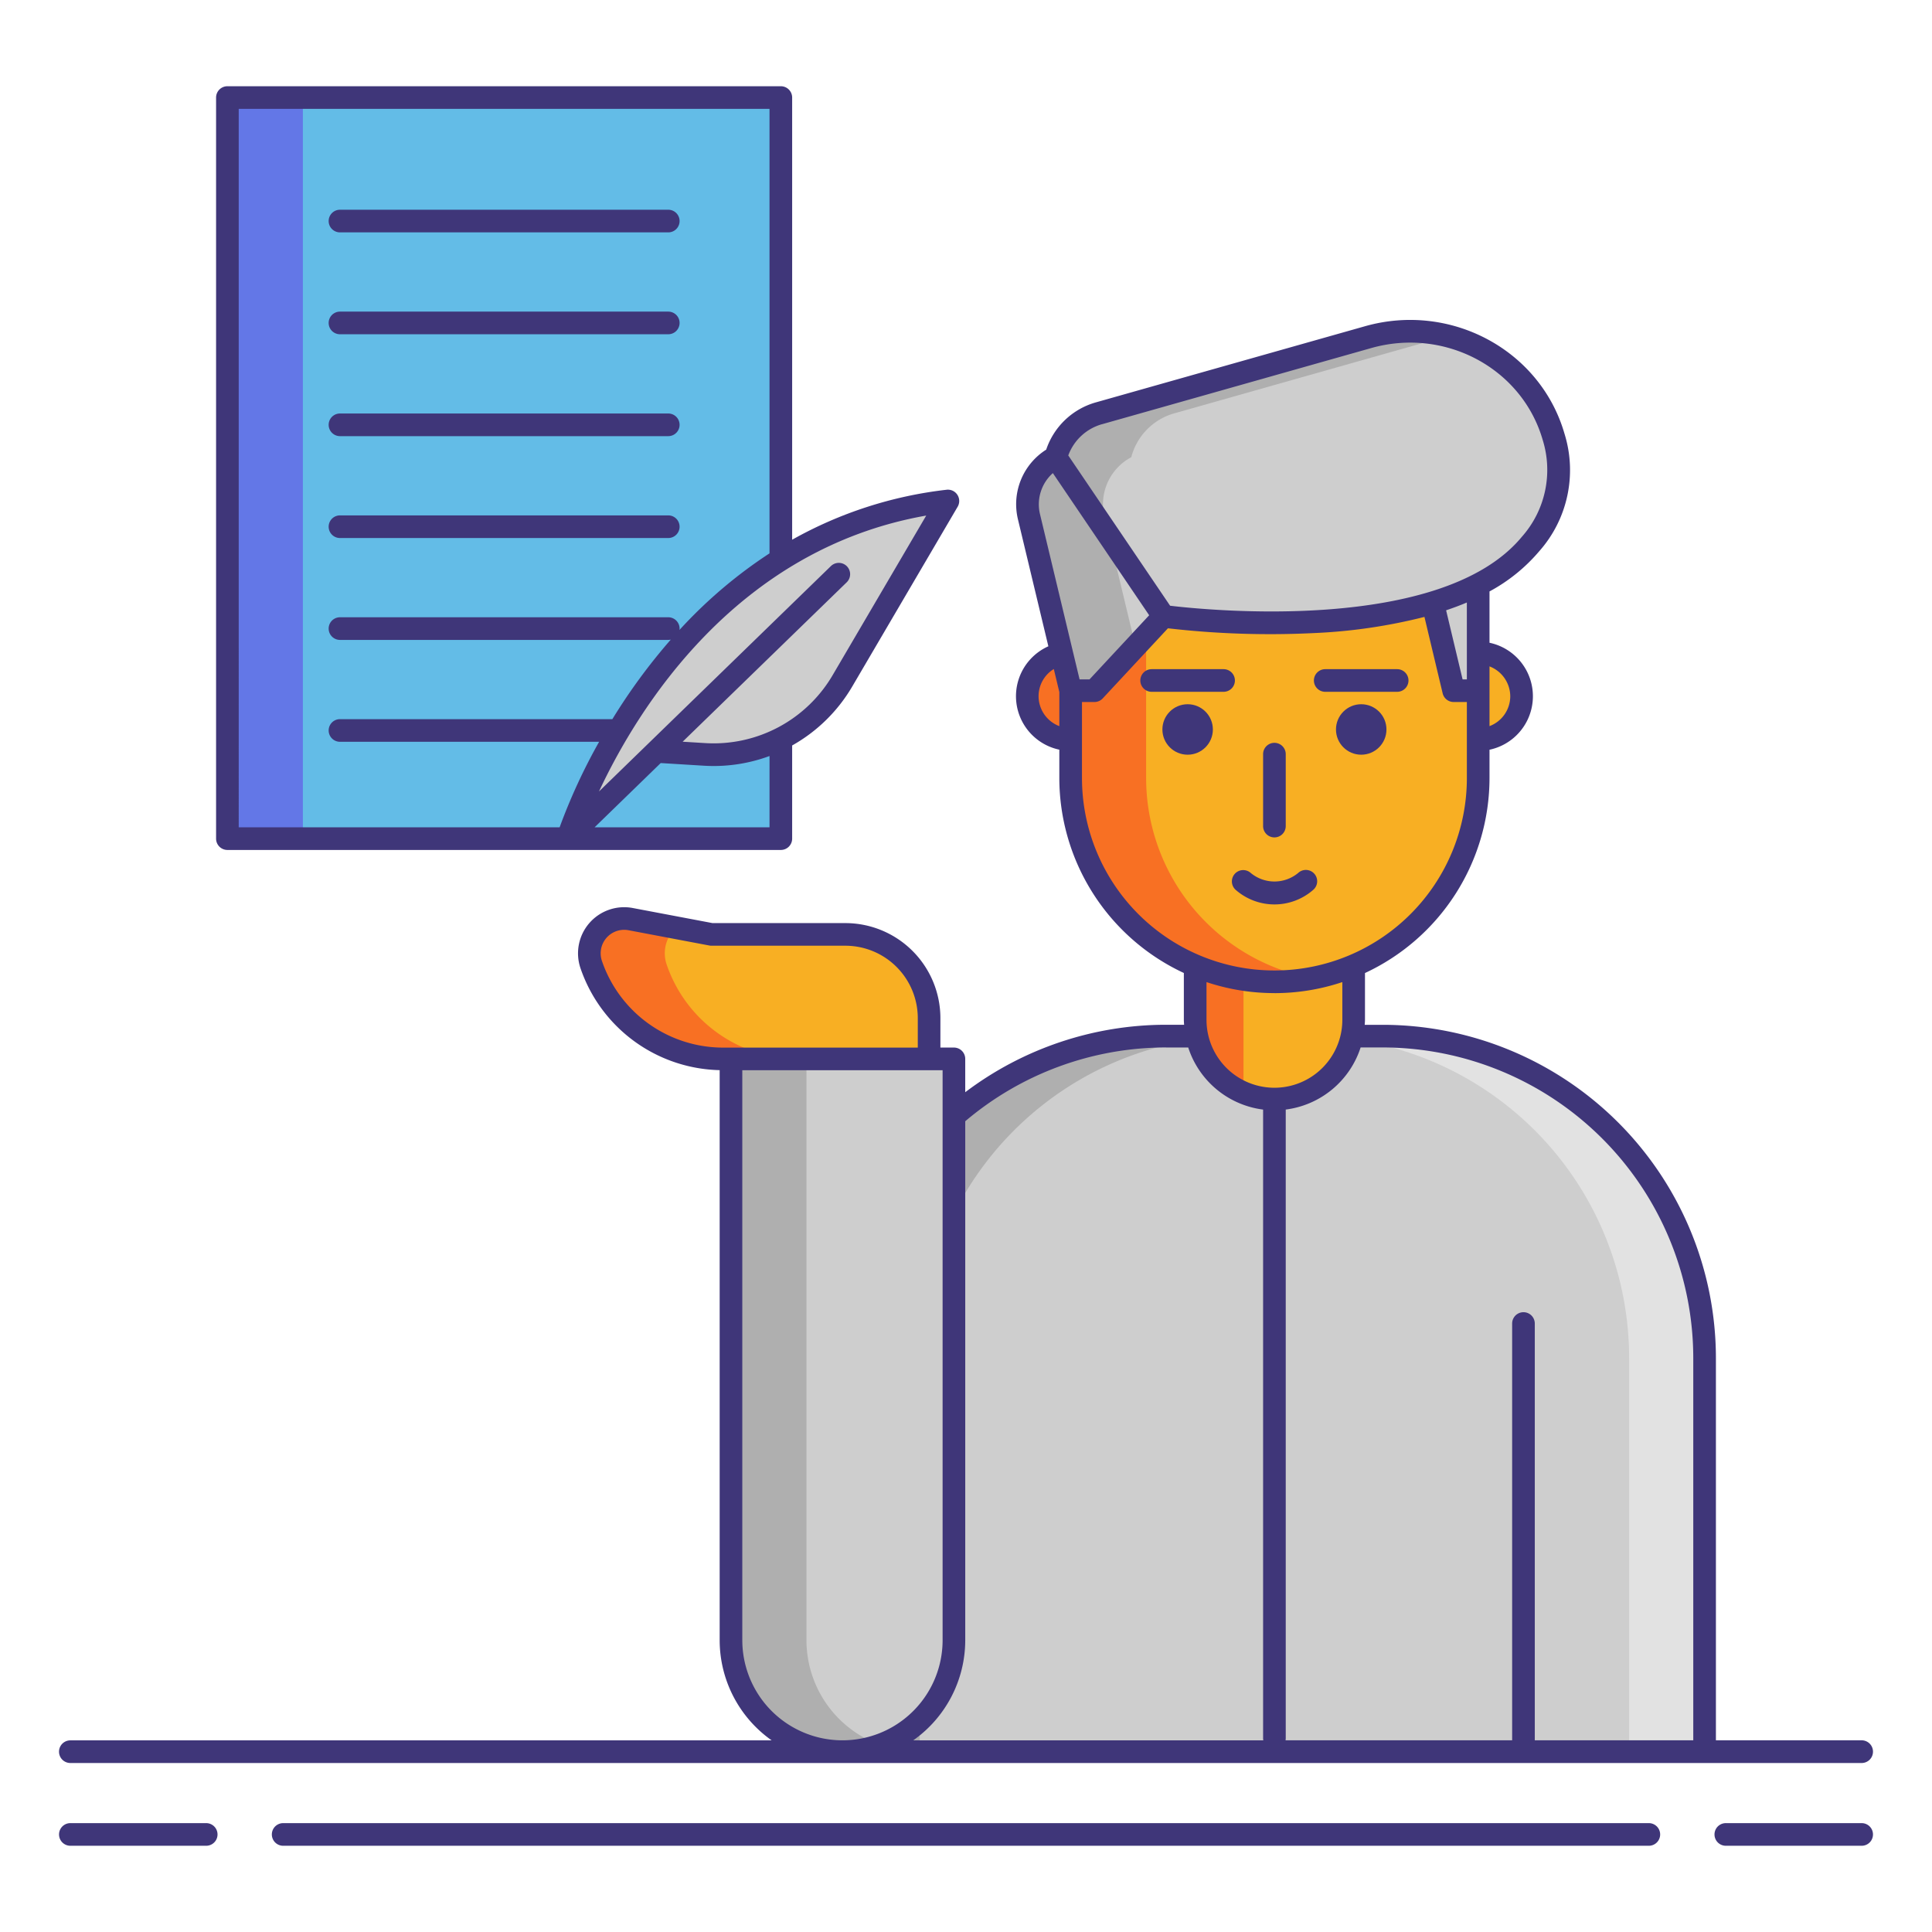<svg xmlns="http://www.w3.org/2000/svg" viewBox="0 0 256 256"><title>icons_</title><path d="M154.522,137.293h28.692a42.654,42.654,0,0,1,42.654,42.654V232.1a0,0,0,0,1,0,0h-114a0,0,0,0,1,0,0V179.947A42.654,42.654,0,0,1,154.522,137.293Z" fill="#cecece"/><path d="M164.522,137.293h-10a42.654,42.654,0,0,0-42.654,42.654V232.1h10V179.947A42.654,42.654,0,0,1,164.522,137.293Z" fill="#afafaf"/><path d="M173.213,137.293h10a42.654,42.654,0,0,1,42.654,42.654V232.1h-10V179.947A42.654,42.654,0,0,0,173.213,137.293Z" fill="#e2e2e2"/><rect x="158.368" y="112.626" width="21" height="33" rx="10.5" ry="10.5" fill="#f8af23"/><path d="M158.368,123.126v12a10.5,10.5,0,0,0,6.4,9.667V113.459A10.5,10.5,0,0,0,158.368,123.126Z" fill="#f87023"/><circle cx="141.868" cy="92.258" r="5.75" fill="#f87023"/><circle cx="195.868" cy="92.258" r="5.75" fill="#f8af23"/><rect x="141.868" y="59.594" width="54" height="70.497" rx="27" ry="27" fill="#f8af23"/><path d="M151.868,103.091v-16.5a27,27,0,0,1,22-26.531,26.988,26.988,0,0,0-32,26.531v16.5a26.987,26.987,0,0,0,32,26.53A27,27,0,0,1,151.868,103.091Z" fill="#f87023"/><polygon points="189.837 79.858 192.618 91.519 195.868 91.519 195.868 76.585 189.837 76.585 189.837 79.858" fill="#cecece"/><path d="M141.867,91.519h3.153l9.163-9.853s36.474,5.135,48.634-9.6a14.76,14.76,0,0,0,3.039-14.191c-3-10.4-14.161-16.152-24.573-13.205l-35.7,10.1a8.183,8.183,0,0,0-5.689,5.808h0a7.056,7.056,0,0,0-3.555,7.877Z" fill="#cecece"/><path d="M149.9,60.581a8.183,8.183,0,0,1,5.689-5.808l35.7-10.1c.178-.05.357-.078.535-.123a20.3,20.3,0,0,0-10.535.123l-35.7,10.1a8.183,8.183,0,0,0-5.689,5.808,7.056,7.056,0,0,0-3.555,7.877l5.525,23.062h3.153l5.444-5.854-4.123-17.208A7.056,7.056,0,0,1,149.9,60.581Z" fill="#afafaf"/><circle cx="157.368" cy="96.658" r="3.344" fill="#3f3679"/><circle cx="180.368" cy="96.658" r="3.344" fill="#3f3679"/><path d="M96.86,140.314H126.4a0,0,0,0,1,0,0v77.018a14.77,14.77,0,0,1-14.77,14.77h0a14.77,14.77,0,0,1-14.77-14.77V140.314a0,0,0,0,1,0,0Z" fill="#cecece"/><path d="M106.86,217.331V140.314h-10v77.018a14.77,14.77,0,0,0,14.77,14.77h0a14.708,14.708,0,0,0,5-.887A14.762,14.762,0,0,1,106.86,217.331Z" fill="#afafaf"/><path d="M123.11,140.314V134.9a11.083,11.083,0,0,0-11.083-11.083H94.276l-10.712-2.027a4.615,4.615,0,0,0-5.225,6.027h0a18.472,18.472,0,0,0,17.48,12.5Z" fill="#f8af23"/><path d="M88.339,127.814h0a4.583,4.583,0,0,1,1.246-4.888l-6.021-1.139a4.615,4.615,0,0,0-5.225,6.027h0a18.472,18.472,0,0,0,17.48,12.5h10A18.472,18.472,0,0,1,88.339,127.814Z" fill="#f87023"/><rect x="30.132" y="12.926" width="73.333" height="98.199" fill="#63bce7"/><rect x="30.132" y="12.926" width="10" height="98.198" fill="#6377e7"/><path d="M75.292,110.927S87.626,70.844,125.6,66.382l-13.955,23.8A19.854,19.854,0,0,1,93.3,99.96l-6.326-.388Z" fill="#cecece"/><path d="M27.323,241.574h-18a1.5,1.5,0,1,0,0,3h18a1.5,1.5,0,1,0,0-3Z" fill="#3f3679"/><path d="M246.68,241.574h-18a1.5,1.5,0,0,0,0,3h18a1.5,1.5,0,0,0,0-3Z" fill="#3f3679"/><path d="M218.479,241.574H37.521a1.5,1.5,0,0,0,0,3H218.479a1.5,1.5,0,0,0,0-3Z" fill="#3f3679"/><path d="M248.18,232.1a1.5,1.5,0,0,0-1.5-1.5H227.367V179.947a44.2,44.2,0,0,0-44.154-44.154h-2.38c.012-.222.034-.442.034-.667v-6.193a28.532,28.532,0,0,0,16.5-25.841V99.343a7.243,7.243,0,0,0,0-14.175v-6.8a22.8,22.8,0,0,0,6.607-5.348A16.2,16.2,0,0,0,207.3,57.458C204.1,46.391,192.25,40.009,180.876,43.226l-35.7,10.1a9.723,9.723,0,0,0-6.549,6.254,8.556,8.556,0,0,0-3.746,9.225l4.033,16.832a7.243,7.243,0,0,0,1.452,13.7v3.748a28.532,28.532,0,0,0,16.5,25.841v6.193c0,.225.021.445.034.667h-2.38a44.145,44.145,0,0,0-26.621,8.939v-4.418a1.5,1.5,0,0,0-1.5-1.5h-1.791V134.9a12.6,12.6,0,0,0-12.583-12.584H94.417l-10.574-2a6.115,6.115,0,0,0-6.923,7.985A19.962,19.962,0,0,0,95.36,141.8v75.536a16.251,16.251,0,0,0,6.889,13.271H9.32a1.5,1.5,0,1,0,0,3H246.68A1.5,1.5,0,0,0,248.18,232.1ZM200.117,92.258a4.242,4.242,0,0,1-2.75,3.958V88.3A4.271,4.271,0,0,1,200.117,92.258Zm-5.75-2.238H193.8l-2.182-9.151c.952-.323,1.875-.663,2.747-1.035Zm-48.373-33.8,35.7-10.1c9.795-2.772,19.986,2.69,22.723,12.178a13.347,13.347,0,0,1-2.755,12.82C191.028,84,159.883,80.84,155.045,80.262L141.551,60.348A6.7,6.7,0,0,1,145.994,56.216Zm-6.483,6.471,12.76,18.833-7.905,8.5H143.05L137.8,68.108A5.542,5.542,0,0,1,139.511,62.687Zm-1.894,29.571a4.229,4.229,0,0,1,2.018-3.613l.732,3.053v4.516A4.257,4.257,0,0,1,137.617,92.258Zm5.75,10.834V93.02h1.652a1.5,1.5,0,0,0,1.1-.479l8.639-9.289a118.077,118.077,0,0,0,19.262.638,71.988,71.988,0,0,0,14.726-2.147l2.413,10.125a1.5,1.5,0,0,0,1.459,1.152h1.75v10.072a25.5,25.5,0,0,1-51,0Zm25.5,28.5a28.376,28.376,0,0,0,9-1.464v5a9,9,0,0,1-18,0v-5A28.376,28.376,0,0,0,168.867,131.591Zm-14.346,7.2h2.924a12.023,12.023,0,0,0,9.922,8.229v83.3a1.5,1.5,0,0,0,.028.278H121.011a16.251,16.251,0,0,0,6.889-13.271V148.57A41.141,41.141,0,0,1,154.521,138.793ZM79.758,127.328a3.117,3.117,0,0,1,2.935-4.123,3.219,3.219,0,0,1,.592.056L94,125.287a1.482,1.482,0,0,0,.279.026h17.75a9.6,9.6,0,0,1,9.583,9.584v3.916H95.819A16.97,16.97,0,0,1,79.758,127.328Zm18.6,90V141.813H124.9v75.518a13.27,13.27,0,1,1-26.54,0ZM203.367,230.6V175.374a1.5,1.5,0,0,0-3,0V230.6H170.339a1.5,1.5,0,0,0,.028-.278v-83.3a12.023,12.023,0,0,0,9.922-8.229h2.924a41.2,41.2,0,0,1,41.154,41.154V230.6Z" fill="#3f3679"/><path d="M168.867,110.96a1.5,1.5,0,0,0,1.5-1.5V99.929a1.5,1.5,0,1,0-3,0v9.531A1.5,1.5,0,0,0,168.867,110.96Z" fill="#3f3679"/><path d="M162.133,88.668H152.6a1.5,1.5,0,0,0,0,3h9.531a1.5,1.5,0,0,0,0-3Z" fill="#3f3679"/><path d="M175.6,91.668h9.531a1.5,1.5,0,0,0,0-3H175.6a1.5,1.5,0,0,0,0,3Z" fill="#3f3679"/><path d="M173.947,117.96A1.5,1.5,0,1,0,172,115.683a4.927,4.927,0,0,1-6.257,0,1.5,1.5,0,1,0-1.951,2.277,7.8,7.8,0,0,0,10.159,0Z" fill="#3f3679"/><path d="M30.132,112.624h73.333a1.5,1.5,0,0,0,1.5-1.5V98.778a21.33,21.33,0,0,0,7.975-7.835l13.955-23.8a1.5,1.5,0,0,0-1.469-2.249,54.33,54.33,0,0,0-20.461,6.622V12.926a1.5,1.5,0,0,0-1.5-1.5H30.132a1.5,1.5,0,0,0-1.5,1.5v98.2A1.5,1.5,0,0,0,30.132,112.624Zm71.833-3H78.785l8.762-8.515,5.664.348a21.342,21.342,0,0,0,8.755-1.281Zm8.387-20.2a18.273,18.273,0,0,1-16.958,9.037l-2.939-.181L112.191,77.16a1.5,1.5,0,0,0-2.091-2.152L83.38,100.975v0l-4.013,3.9c5.1-10.9,18.08-32.11,43.362-36.559Zm-78.721-75h70.333v58.9A62.377,62.377,0,0,0,90.031,83.474a1.474,1.474,0,0,0,.018-.183,1.5,1.5,0,0,0-1.5-1.5h-43.5a1.5,1.5,0,0,0,0,3h43.5a1.481,1.481,0,0,0,.334-.041,77.649,77.649,0,0,0-7.741,10.541H45.049a1.5,1.5,0,0,0,0,3H79.386a76.96,76.96,0,0,0-5.234,11.333H31.632Z" fill="#3f3679"/><path d="M45.049,30.791h43.5a1.5,1.5,0,0,0,0-3h-43.5a1.5,1.5,0,0,0,0,3Z" fill="#3f3679"/><path d="M45.049,44.291h43.5a1.5,1.5,0,0,0,0-3h-43.5a1.5,1.5,0,0,0,0,3Z" fill="#3f3679"/><path d="M45.049,57.791h43.5a1.5,1.5,0,0,0,0-3h-43.5a1.5,1.5,0,0,0,0,3Z" fill="#3f3679"/><path d="M45.049,71.291h43.5a1.5,1.5,0,1,0,0-3h-43.5a1.5,1.5,0,0,0,0,3Z" fill="#3f3679"/></svg>